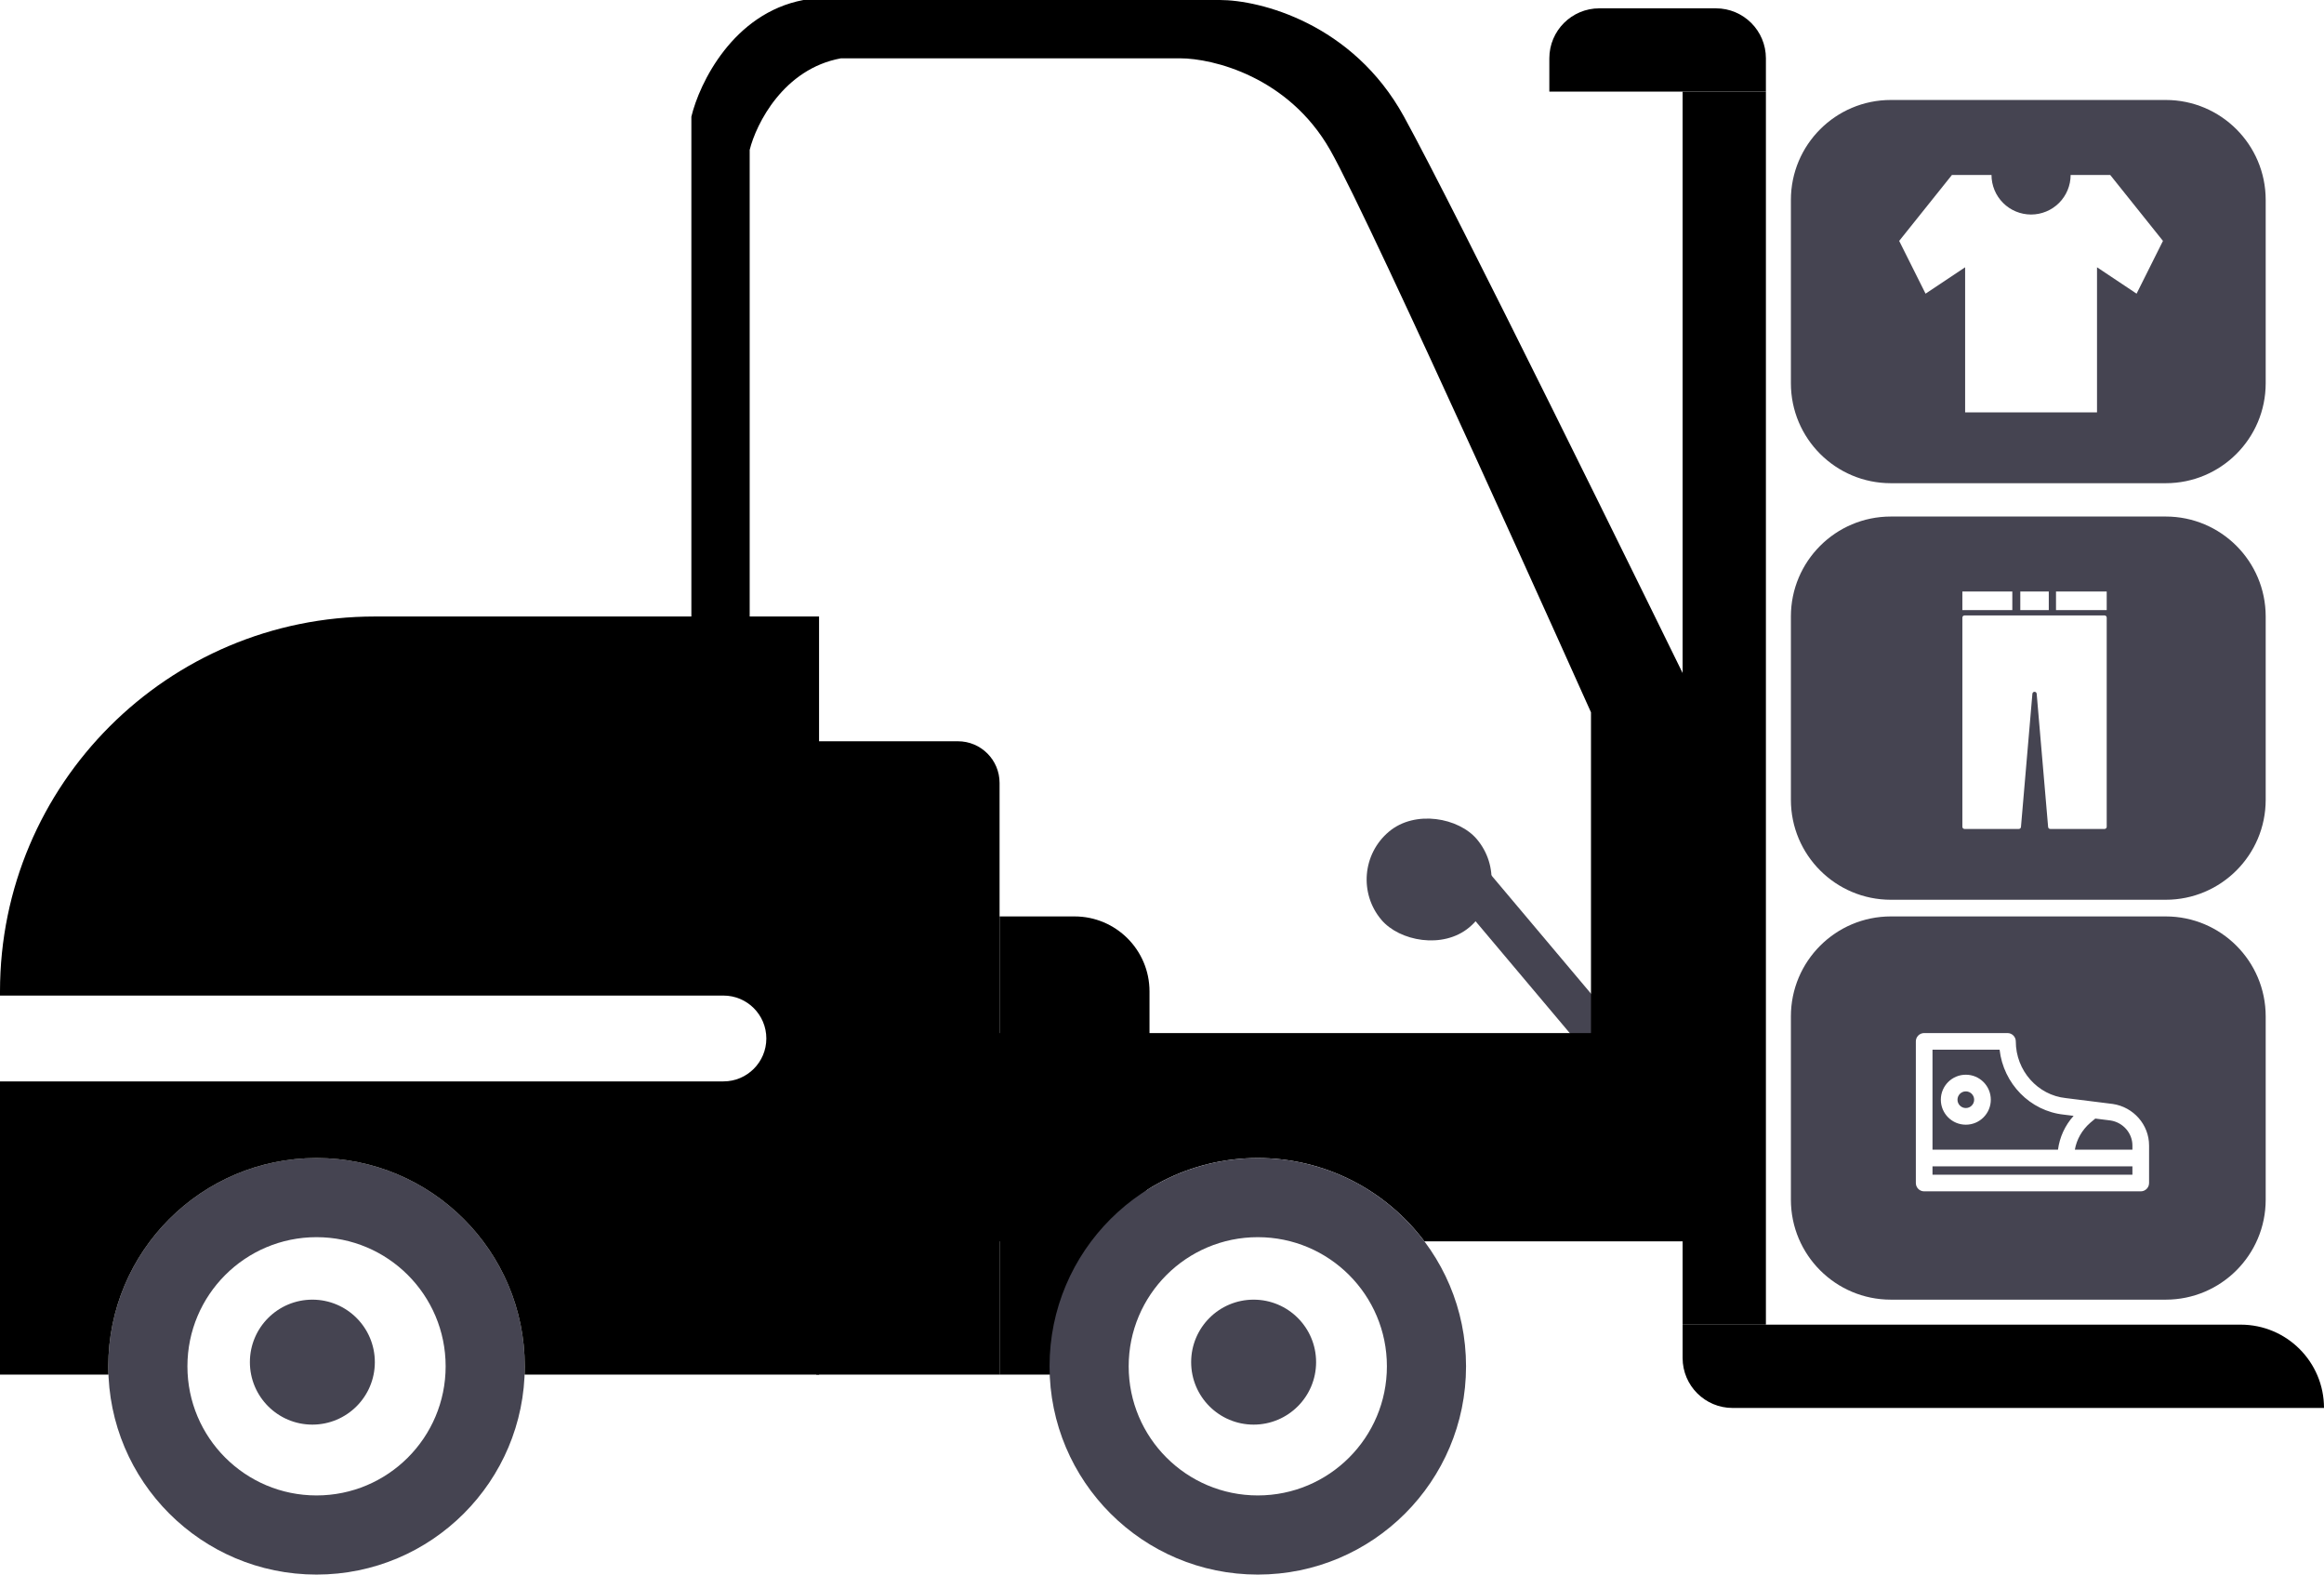 <svg width="279" height="189" viewBox="0 0 279 189" fill="none" xmlns="http://www.w3.org/2000/svg">
<rect width="5" height="36.52" transform="translate(171.156 103.469) rotate(-40.106)" fill="#454451"/>
<rect x="161" y="104.663" width="15" height="15" rx="7.5" transform="rotate(-40.106 161 104.663)" fill="#454451"/>
<path fill-rule="evenodd" clip-rule="evenodd" d="M146.442 0H96.457C87.998 1.6 83.961 10 83 14V85.65L104.5 130.248L83 149H130.998C135.559 142.928 142.821 139 151 139C159.179 139 166.441 142.928 171.002 149H207V91C196.747 70 174.702 25.2 168.55 14C162.398 2.8 151.248 0 146.442 0ZM141.674 7H100.961C94.071 8.256 90.783 14.852 90 17.993V74.255L114 124H141.674H191V85.5C191 85.5 164.693 26.788 159.682 17.993C154.671 9.199 145.589 7 141.674 7Z" fill="black"/>
<path fill-rule="evenodd" clip-rule="evenodd" d="M129 110H120V165H128.335C128.317 164.594 128.308 164.186 128.308 163.776C128.308 155.526 131.999 148.039 138 142.535V119C138 114.029 133.971 110 129 110Z" fill="black"/>
<path d="M98 88.975H115C117.761 88.975 120 91.213 120 93.975V165H98V88.975Z" fill="black"/>
<path fill-rule="evenodd" clip-rule="evenodd" d="M13 164C13 150.193 24.193 139 38 139C51.807 139 63 150.193 63 164C63 177.807 51.807 189 38 189C24.193 189 13 177.807 13 164ZM22.5 164C22.5 155.44 29.44 148.5 38 148.5C46.56 148.5 53.5 155.44 53.5 164C53.5 172.56 46.56 179.5 38 179.5C29.44 179.5 22.5 172.56 22.5 164ZM37.5 156C33.358 156 30 159.358 30 163.5C30 167.642 33.358 171 37.5 171C41.642 171 45 167.642 45 163.5C45 159.358 41.642 156 37.5 156Z" fill="#454451"/>
<path fill-rule="evenodd" clip-rule="evenodd" d="M126 164C126 150.193 137.193 139 151 139C164.807 139 176 150.193 176 164C176 177.807 164.807 189 151 189C137.193 189 126 177.807 126 164ZM135.5 164C135.5 155.44 142.44 148.5 151 148.5C159.56 148.5 166.5 155.44 166.5 164C166.5 172.56 159.56 179.5 151 179.5C142.44 179.5 135.5 172.56 135.5 164ZM150.5 156C146.358 156 143 159.358 143 163.5C143 167.642 146.358 171 150.5 171C154.642 171 158 167.642 158 163.5C158 159.358 154.642 156 150.5 156Z" fill="#454451"/>
<path d="M186 7C186 3.686 188.686 1 192 1H206C209.314 1 212 3.686 212 7V11H186V7Z" fill="black"/>
<path d="M202 159H269C274.523 159 279 163.477 279 169H208C204.686 169 202 166.314 202 163V159Z" fill="black"/>
<rect width="10" height="148" transform="translate(202 11)" fill="black"/>
<path fill-rule="evenodd" clip-rule="evenodd" d="M227 12C220.373 12 215 17.373 215 24V46C215 52.627 220.373 58 227 58H260C266.627 58 272 52.627 272 46V24C272 17.373 266.627 12 260 12H227ZM228 28.917L231.167 35.25L235.917 32.083V49.5H251.75V32.083L256.5 35.25L259.667 28.917L253.333 21H248.583C248.583 22.26 248.083 23.468 247.192 24.359C246.301 25.25 245.093 25.75 243.833 25.75C242.574 25.75 241.365 25.25 240.475 24.359C239.584 23.468 239.083 22.26 239.083 21H234.333L228 28.917Z" fill="#454451"/>
<path fill-rule="evenodd" clip-rule="evenodd" d="M215 74C215 67.373 220.373 62 227 62H260C266.627 62 272 67.373 272 74V96C272 102.627 266.627 108 260 108H227C220.373 108 215 102.627 215 96V74ZM252.655 73.873H235.845C235.702 73.873 235.586 73.989 235.586 74.132V99.242C235.586 99.384 235.702 99.5 235.845 99.5H242.362C242.497 99.5 242.609 99.398 242.62 99.263L243.993 83.273C244.004 83.139 244.116 83.037 244.25 83.037C244.384 83.037 244.496 83.139 244.507 83.273L245.88 99.263C245.891 99.398 246.003 99.5 246.138 99.5H252.655C252.798 99.5 252.914 99.384 252.914 99.242V74.132C252.914 73.989 252.798 73.873 252.655 73.873ZM242.54 71H245.96V73.235H242.54V71ZM241.582 71H235.586V73.235H241.582V71ZM246.827 71H252.914V73.235H246.827V71Z" fill="#454451"/>
<path fill-rule="evenodd" clip-rule="evenodd" d="M215 122C215 115.373 220.373 110 227 110H260C266.627 110 272 115.373 272 122V144C272 150.627 266.627 156 260 156H227C220.373 156 215 150.627 215 144V122ZM230 125C230 124.448 230.448 124 231 124H241C241.552 124 242 124.448 242 125C242 128.506 244.631 131.459 248.002 131.805L248.024 131.808L253.624 132.508C253.632 132.509 253.64 132.51 253.648 132.511C256.122 132.882 258 134.989 258 137.5V139V142C258 142.552 257.552 143 257 143H231C230.448 143 230 142.552 230 142V139V125ZM232 140V141H256V140H248H232ZM249.089 138H256V137.5C256 136.015 254.884 134.724 253.363 134.491L251.546 134.264C251.544 134.265 251.542 134.267 251.54 134.268L250.948 134.762C249.941 135.638 249.309 136.77 249.089 138ZM248.939 133.938C247.901 135.093 247.262 136.501 247.065 138H232V126H240.056C240.511 130.049 243.696 133.369 247.787 133.794L248.939 133.938ZM236 131C235.448 131 235 131.448 235 132C235 132.552 235.448 133 236 133C236.552 133 237 132.552 237 132C237 131.448 236.552 131 236 131ZM233 132C233 130.343 234.343 129 236 129C237.657 129 239 130.343 239 132C239 133.657 237.657 135 236 135C234.343 135 233 133.657 233 132Z" fill="#454451"/>
<path fill-rule="evenodd" clip-rule="evenodd" d="M0 119C0 94.147 20.147 74 45 74H98.329V165H62.98C62.993 164.668 63 164.335 63 164C63 150.193 51.807 139 38 139C24.193 139 13 150.193 13 164C13 164.335 13.007 164.668 13.02 165H0V129.802H86.849C89.694 129.802 92 127.496 92 124.651C92 121.806 89.694 119.5 86.849 119.5H0V119Z" fill="black"/>
</svg>
